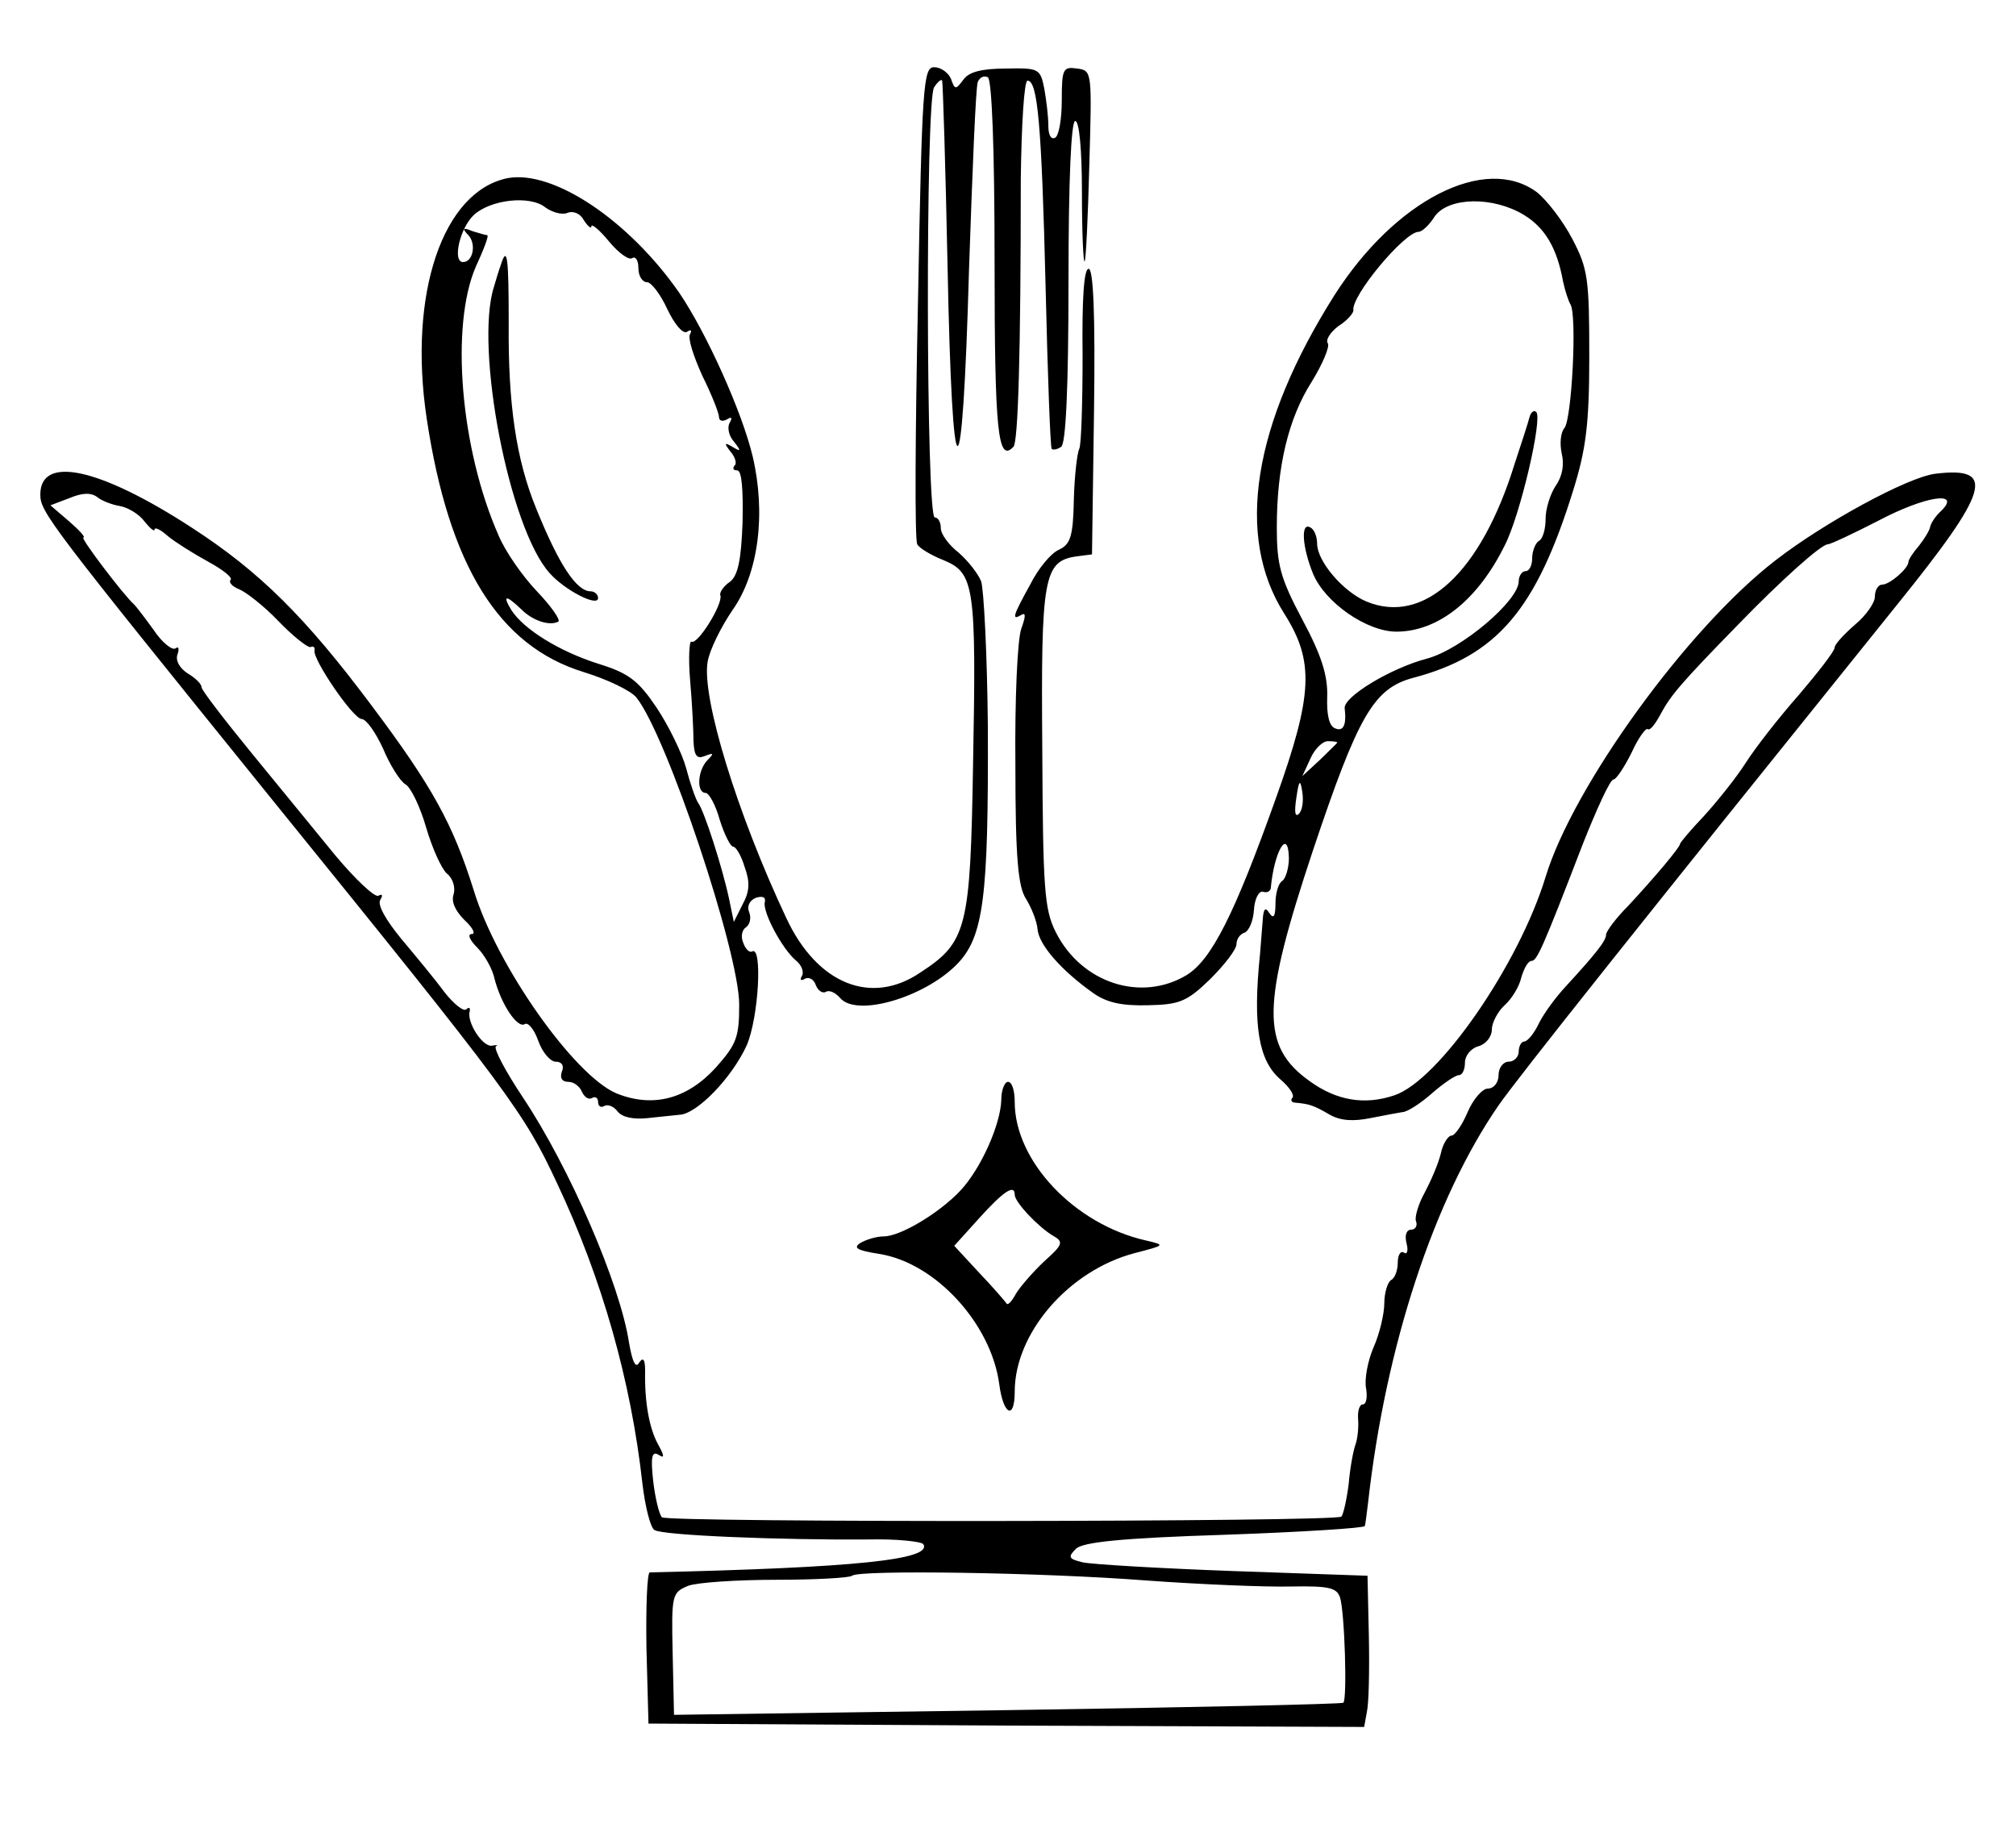 <svg xmlns="http://www.w3.org/2000/svg" version="1.0" viewBox="0 0 300 272"><path d="M136.6 45c-.4 19.2-.5 35.4-.1 36 .3.6 2.2 1.7 4 2.4 4.5 1.9 4.8 3.9 4.3 30.4-.4 24.3-.9 26.4-7.8 30.9-7.3 5-15.4 1.8-20-8.1-7.3-15.5-12.6-32.8-11.7-38.1.3-1.8 2-5.2 3.7-7.7 3.9-5.5 5-14.4 3-22.9-1.6-6.7-6.9-18.4-10.9-24.3-7.5-10.8-18.7-18.3-25.5-17.1-9.7 1.9-14.9 17.2-12.1 35.8 3.3 21.9 10.7 33.8 23.3 37.7 3.6 1.1 7.1 2.8 7.9 3.8 4.5 5.6 15.3 37.9 15.3 45.7 0 4.9-.4 5.9-3.5 9.4-4.3 4.7-9.4 6-14.8 3.8-6.3-2.7-17.8-19-21.2-30.2-3.1-9.9-6.2-15.5-15.2-27.5-9.8-13.1-16.6-19.9-26.8-26.5C14.8 69.6 6 67.7 6 73.6c0 2.6 1.2 4.2 34.5 45.4C76 162.8 78 165.6 82.9 176.1c6.7 14.2 11 29.4 12.7 44.7.4 3.4 1.2 6.6 1.8 6.9 1.2.8 18.9 1.5 31.8 1.4 4.2-.1 7.9.3 8.2.7 1.4 2.3-10 3.5-40.7 4.2-.4 0-.6 5.1-.5 11.3l.3 11.2 53.2.3 53.3.2.4-2.2c.3-1.3.4-6.3.3-11.3l-.2-9-20-.7c-11-.4-21.1-1-22.4-1.3-2.1-.5-2.2-.8-1-2 1-1 6.6-1.6 22.2-2.1 11.4-.4 20.8-1 20.8-1.3.1-.3.3-2 .5-3.6 2.6-23.2 9.8-45.1 19.4-59 3-4.3 20.9-26.8 59.3-74.5 13.8-17.1 14.8-20.6 5.7-19.5-4.1.5-16.6 7.3-23.8 12.9-13.1 10.1-30.1 33.6-34.2 47.1-4 13.1-15.9 30.3-22.5 32.5-4.4 1.5-8.6.8-12.6-2.1-7.3-5.2-7.2-11.3.5-34.4 6.7-20 9-24 14.8-25.6 12.6-3.3 18.4-10.2 23.9-27.9 1.9-6.1 2.4-9.8 2.4-20 0-11.5-.2-13-2.5-17.4-1.4-2.7-3.8-5.8-5.3-7-7.7-5.7-21.1 1.2-30.1 15.3-12.2 19.3-14.8 35.9-7.5 47.4 4.5 7.1 4.3 12-1.2 27.4-6.2 17.4-9.6 24.1-13.3 26.4-6.8 4.1-15.7 1.2-19.5-6.4-1.7-3.4-1.9-6.4-2-27.4-.2-25.4.2-27.8 5.1-28.5l2.3-.3.3-21.3c.2-14.4-.1-21.2-.8-21.2-.7 0-1 4.4-.9 12.9 0 7.1-.2 13.4-.5 13.9-.3.6-.7 3.9-.8 7.5-.1 5.5-.5 6.7-2.2 7.5-1.2.5-3.1 2.8-4.3 5.2-2.6 4.7-2.8 5.4-1.3 4.5.7-.4.6.3 0 2-.6 1.5-1 10.6-.9 20.4 0 13.8.4 18.1 1.6 19.9.8 1.3 1.6 3.3 1.7 4.5.2 2.3 3.5 6.1 8.3 9.5 2 1.4 4.2 1.9 8.1 1.8 4.7-.1 5.8-.5 9.3-3.9 2.1-2.1 3.9-4.4 3.9-5.2 0-.7.5-1.5 1.2-1.7.7-.3 1.3-1.8 1.4-3.4.1-1.6.7-2.8 1.3-2.7.6.2 1.1 0 1.2-.5.5-5.5 2.6-9.1 2.7-4.5 0 1.5-.5 3.1-1 3.4-.6.4-1 1.9-1 3.4 0 1.9-.3 2.3-.9 1.4-.6-1-.9-.7-1 1.1-.1 1.4-.3 3.6-.4 5-1.1 10.7-.2 15.8 3 18.6 1.4 1.2 2.2 2.4 1.8 2.8-.3.3-.1.7.5.7 2.1.2 2.7.4 5.1 1.8 1.6.9 3.5 1 6 .5 2-.4 4.2-.8 4.8-.9.7 0 2.7-1.3 4.4-2.8 1.7-1.5 3.5-2.7 4-2.7s.9-.8.9-1.9c0-1 .9-2.1 2-2.4 1.1-.3 2-1.4 2-2.5 0-1 .9-2.7 1.9-3.6 1.1-1 2.2-2.8 2.5-4.2.4-1.3 1-2.4 1.5-2.4.8 0 1.6-1.7 7.6-17.3 2.1-5.3 4.1-9.7 4.6-9.7.4 0 1.6-1.8 2.7-4 1-2.2 2.1-3.7 2.4-3.5.3.3 1.1-.7 1.9-2.2 1.5-2.8 3-4.6 11.6-13.4C265 86.4 271 81 272 81c.4 0 3.8-1.6 7.5-3.5 7-3.7 12.4-4.5 9.4-1.5-.9.8-1.6 1.9-1.7 2.5-.1.5-.9 1.8-1.7 2.8-.8.9-1.5 2-1.5 2.3 0 1-2.8 3.4-3.9 3.4-.6 0-1.1.8-1.1 1.8 0 .9-1.3 2.8-3 4.2-1.6 1.4-3 2.9-3 3.4s-2.4 3.6-5.3 7c-3 3.4-6.5 7.9-7.9 10.1-1.4 2.2-4.2 5.7-6.2 7.9-2 2.1-3.6 4-3.6 4.2 0 .5-3.8 5-7.7 9.2-1.8 1.8-3.3 3.8-3.3 4.3 0 .9-1.5 2.8-6 7.7-1.4 1.5-3.2 3.9-4 5.5-.7 1.5-1.7 2.7-2.2 2.7-.4 0-.8.7-.8 1.5s-.7 1.5-1.5 1.5-1.5.9-1.5 2-.7 2-1.6 2c-.8 0-2.2 1.6-3 3.5-.8 1.9-1.9 3.5-2.4 3.5s-1.3 1.2-1.6 2.7c-.4 1.6-1.5 4.1-2.4 5.8-.9 1.6-1.5 3.6-1.3 4.2.3.7-.1 1.3-.7 1.3-.7 0-1 .8-.7 2 .3 1.1.1 1.8-.4 1.4-.5-.3-.9.4-.9 1.5s-.4 2.3-1 2.6c-.5.3-1 1.9-1 3.4 0 1.6-.7 4.6-1.6 6.6-.9 2.1-1.4 4.9-1.1 6.2.2 1.3 0 2.3-.5 2.3s-.8 1-.7 2.2c.1 1.3-.1 3-.4 3.8-.3.8-.8 3.4-1 5.8-.3 2.4-.8 4.6-1.1 4.9-.8.8-100.3.9-101.1.1-.4-.4-1-2.8-1.3-5.4-.4-3.6-.2-4.5.8-3.9.9.6.9.2-.1-1.6-1.3-2.4-2-6.3-1.9-10.9 0-1.7-.3-2.1-.9-1.2-.5.9-1-.1-1.5-3-1.3-8.6-8.8-26-15.8-36.5-2.6-3.9-4.4-7.3-4-7.6.4-.2.1-.2-.5-.1-1.4.4-3.9-3.5-3.4-5.1.1-.5-.1-.7-.5-.3-.4.4-1.9-.8-3.3-2.6-1.4-1.9-4.3-5.4-6.4-7.9-2.3-2.8-3.6-5.1-3.1-5.8.4-.7.3-.9-.3-.6-.5.3-3.4-2.4-6.4-6-3-3.7-8.7-10.6-12.6-15.4-4-4.9-7.3-9.2-7.3-9.6 0-.5-.9-1.4-2.1-2.1-1.2-.8-1.8-1.9-1.5-2.8.3-.8.2-1.3-.3-.9-.5.3-2-.9-3.2-2.7-1.3-1.8-2.6-3.5-2.9-3.8-1.6-1.4-8.1-10-7.6-10 .4 0-.6-1.1-2.1-2.4l-2.8-2.4 2.9-1.1c1.9-.8 3.2-.8 4.1-.1.6.5 2.1 1.1 3.3 1.3 1.2.2 2.9 1.2 3.7 2.3.8 1 1.5 1.6 1.5 1.2 0-.4.9 0 2 1 1.1.9 3.8 2.6 6 3.8 2.2 1.2 3.7 2.4 3.3 2.7-.3.4.3 1 1.3 1.4 1 .4 3.7 2.5 5.8 4.7 2.2 2.3 4.4 4 4.8 3.9.4-.2.7 0 .6.5-.3 1.3 5.7 10.1 7 10.2.7 0 2.1 2 3.2 4.4 1 2.4 2.5 4.8 3.3 5.3.8.4 2.2 3.3 3.1 6.4.9 3.1 2.3 6.2 3.1 6.9.9.7 1.3 2.1 1 3.1-.4 1.1.3 2.5 1.6 3.8 1.3 1.2 1.7 2.1 1.1 2.1-.7 0-.3.9.8 2s2.3 3.2 2.6 4.7c1 3.8 3.4 7.4 4.5 6.7.5-.3 1.4.8 2 2.5.6 1.7 1.8 3.1 2.6 3.1.9 0 1.3.6.9 1.5-.3.9 0 1.5 1 1.5.8 0 1.7.7 2 1.5.4.8 1 1.2 1.5.9.5-.3.9 0 .9.6s.4.9.9.6c.5-.3 1.4 0 2 .8.7.9 2.4 1.2 4.4 1 1.8-.2 3.9-.4 4.8-.5 2.6-.1 7.8-5.5 10-10.3 1.8-4.1 2.4-15 .8-14-.4.2-1-.4-1.3-1.3-.4-.9-.2-1.9.4-2.3.6-.4.8-1.4.5-2.2-.4-.9 0-1.8 1-2.2 1-.3 1.5-.1 1.3.7-.3 1.5 2.6 6.9 4.6 8.6.9.7 1.3 1.8.9 2.4-.3.5-.1.7.4.4.6-.4 1.4 0 1.7.9.3.8 1 1.3 1.5 1 .5-.3 1.4.1 2.1.9 2.4 2.9 12.4 0 17.3-4.9 4.1-4.1 4.8-10 4.7-35.5-.1-10.7-.6-20.4-1-21.6-.5-1.2-2-3.1-3.4-4.3-1.4-1.1-2.6-2.7-2.6-3.6 0-.9-.4-1.6-.9-1.6-1.3 0-1.4-62.1-.1-64 .5-.8 1.1-1.3 1.2-1 .1.3.5 12.6.8 27.5.7 35.6 2.2 35.9 3.2.5.5-14.6 1-27.1 1.3-27.8.3-.7.9-1 1.5-.7.6.4 1 10.5 1 27.5 0 25.4.5 29.9 2.8 27.5.7-.6 1.1-13.8 1.1-39.8.1-8.1.5-14.7 1-14.7 1.5 0 2.1 6.3 2.7 31 .3 12.9.7 23.6.9 23.8.2.2.8.1 1.4-.3.7-.4 1.1-8.7 1.1-24.6 0-15.3.4-23.9 1-23.9s1 4.2 1 10.7c0 5.8.2 10.4.4 10.2.2-.2.5-6.7.7-14.4.4-13.9.4-14-1.8-14.3-2.1-.3-2.3 0-2.3 4.7 0 2.7-.4 5.3-1 5.6-.6.3-1-.4-1-1.8s-.3-3.8-.6-5.5c-.6-3-.8-3.1-5.7-3-3.6 0-5.5.5-6.3 1.6-1.2 1.6-1.3 1.6-1.9-.1-.4-.9-1.5-1.7-2.5-1.7-1.6 0-1.8 2.6-2.4 35zM84.4 31.7c.9-.4 2 .1 2.5 1.1.6.9 1.1 1.3 1.1.9 0-.5 1.2.5 2.6 2.2 1.4 1.7 3 2.9 3.5 2.5.5-.3.9.4.9 1.5 0 1.2.6 2.1 1.3 2.1.6 0 2 1.8 3 4 1.1 2.3 2.3 3.7 2.9 3.4.6-.4.8-.3.5.3-.4.6.5 3.3 1.8 6.2 1.4 2.8 2.5 5.6 2.5 6.2 0 .5.5.7 1.2.3.7-.4.8-.3.4.5-.4.6-.2 1.9.6 2.8 1.1 1.4 1.1 1.6-.2.8-1.2-.7-1.3-.6-.3.7.7.8 1 1.8.6 2.1-.3.4-.2.7.4.7.7 0 .9 2.9.8 7.7-.2 5.7-.7 8-1.9 8.9-.9.6-1.6 1.6-1.4 2 .4 1.3-3.4 7.4-4.3 6.9-.3-.3-.5 2.3-.2 5.8.3 3.4.5 7.5.5 9 .1 2.2.5 2.7 1.7 2.2 1.3-.5 1.4-.4.4.6-1.5 1.5-1.7 4.9-.3 4.9.5 0 1.5 1.8 2.1 4 .7 2.2 1.6 4 2 4 .4 0 1.2 1.3 1.7 3 .8 2.2.8 3.6-.3 5.6l-1.3 2.6-.7-3.4c-1-4.7-3.7-13.1-4.6-14.3-.4-.6-1.2-2.9-1.8-5.2-.6-2.2-2.6-6.3-4.4-9-2.7-4-4.1-5.1-8.6-6.5-6-1.9-11.2-5.2-13-8-1.4-2.3-.8-2.3 1.5-.1 1.7 1.7 4.2 2.5 5.5 1.8.3-.3-1.1-2.3-3.2-4.5s-4.7-5.9-5.7-8.3c-5.7-12.9-7.2-31.2-3.4-40 1.2-2.6 2-4.7 1.7-4.7-.2 0-1.2-.3-2.2-.6-1.4-.6-1.6-.4-.6.6 1.2 1.3.7 4-.8 4-1.6 0-.5-5 1.6-7 2.5-2.3 8.4-3 10.7-1.1 1 .7 2.4 1.1 3.2.8zm142.4.3c3.1 1.9 4.9 4.9 5.8 9.9.3 1.4.8 2.9 1.1 3.4 1 1.6.2 17.1-.9 18.4-.6.7-.7 2.4-.4 3.8.4 1.6.1 3.4-.9 4.8-.8 1.2-1.5 3.4-1.5 4.9 0 1.5-.4 3-1 3.3-.5.3-1 1.5-1 2.6 0 1-.4 1.9-1 1.9-.5 0-1 .7-1 1.5 0 2.9-8.5 10.1-13.6 11.5-5.4 1.4-12.5 5.7-12.3 7.4.3 2.5-.2 3.5-1.4 3-.9-.3-1.3-2-1.2-4.7.1-3.1-.8-6.1-3.7-11.5-3.3-6.2-3.8-8.2-3.8-13.7 0-9 1.7-16.2 5.2-21.7 1.6-2.6 2.7-5.2 2.4-5.7-.4-.5.4-1.7 1.6-2.6 1.3-.8 2.2-1.9 2.2-2.3-.4-2.1 7.6-11.7 9.7-11.7.5 0 1.6-1 2.4-2.3 2.1-2.9 8.7-3 13.3-.2zM199 110.5c0 .1-1.2 1.2-2.6 2.6l-2.6 2.4 1.2-2.6c.6-1.4 1.8-2.6 2.6-2.6s1.4.1 1.4.2zm-5.7 10.6c-.6.6-.7-.3-.4-2.3.4-2.8.6-2.9.9-.9.2 1.3 0 2.7-.5 3.2zm-22.8 114.1c8.3.6 18 1 21.7.9 5.6-.1 6.7.2 7.2 1.6.7 2.1 1.1 15.2.5 15.7-.2.2-22.7.7-50 1.1l-49.6.7-.2-9.1c-.2-8.8-.1-9.1 2.3-10.1 1.3-.5 7.3-.9 13.2-.9 5.9 0 10.9-.3 11.2-.6.9-.9 28.2-.5 43.7.7z"/><path d="M74.5 39.5c-.3.8-.7 2.2-1 3.2-2.9 9.1 2.3 36 8.3 42.6C84 87.8 89 90.4 89 89c0-.5-.5-1-1.1-1-2.1 0-4.7-3.9-8.1-12.3-3-7.3-4.2-15.6-4.1-27.5 0-9.8-.2-11.9-1.2-8.7zM227.6 62.1c-.2.8-1.2 3.9-2.2 6.9-5 16.2-13.5 24.1-22.1 20.5-3.5-1.5-7.3-6-7.3-8.6 0-1-.4-2.1-1-2.4-1.5-.9-1.2 3 .4 6.9 1.8 4.3 8 8.6 12.4 8.6 6.2 0 12.1-4.7 16.1-12.8 2.3-4.4 5.7-19 4.7-19.9-.3-.3-.8 0-1 .8zM149 163.7c-.1 3.6-3 10.2-6.1 13.5-3.1 3.3-8.9 6.8-11.4 6.8-1.1 0-2.7.5-3.5 1-1.1.7-.4 1.1 2.8 1.6 8.4 1.3 16.7 10.4 17.9 19.4.6 4.6 2.3 5.4 2.3 1.1 0-8.7 8-18 17.8-20.6 4.6-1.2 4.7-1.2 1.7-1.9-10.6-2.4-19.5-11.8-19.5-20.6 0-1.7-.4-3-1-3-.5 0-1 1.2-1 2.7zm2 14.1c0 1.1 3.5 4.8 5.7 6.1 1.6.9 1.5 1.3-1.3 3.8-1.7 1.6-3.6 3.8-4.2 4.8-.6 1.1-1.2 1.8-1.4 1.5-.2-.3-2-2.4-4.1-4.6l-3.7-4 3.7-4.1c3.7-4.1 5.3-5.1 5.3-3.5z"/></svg>